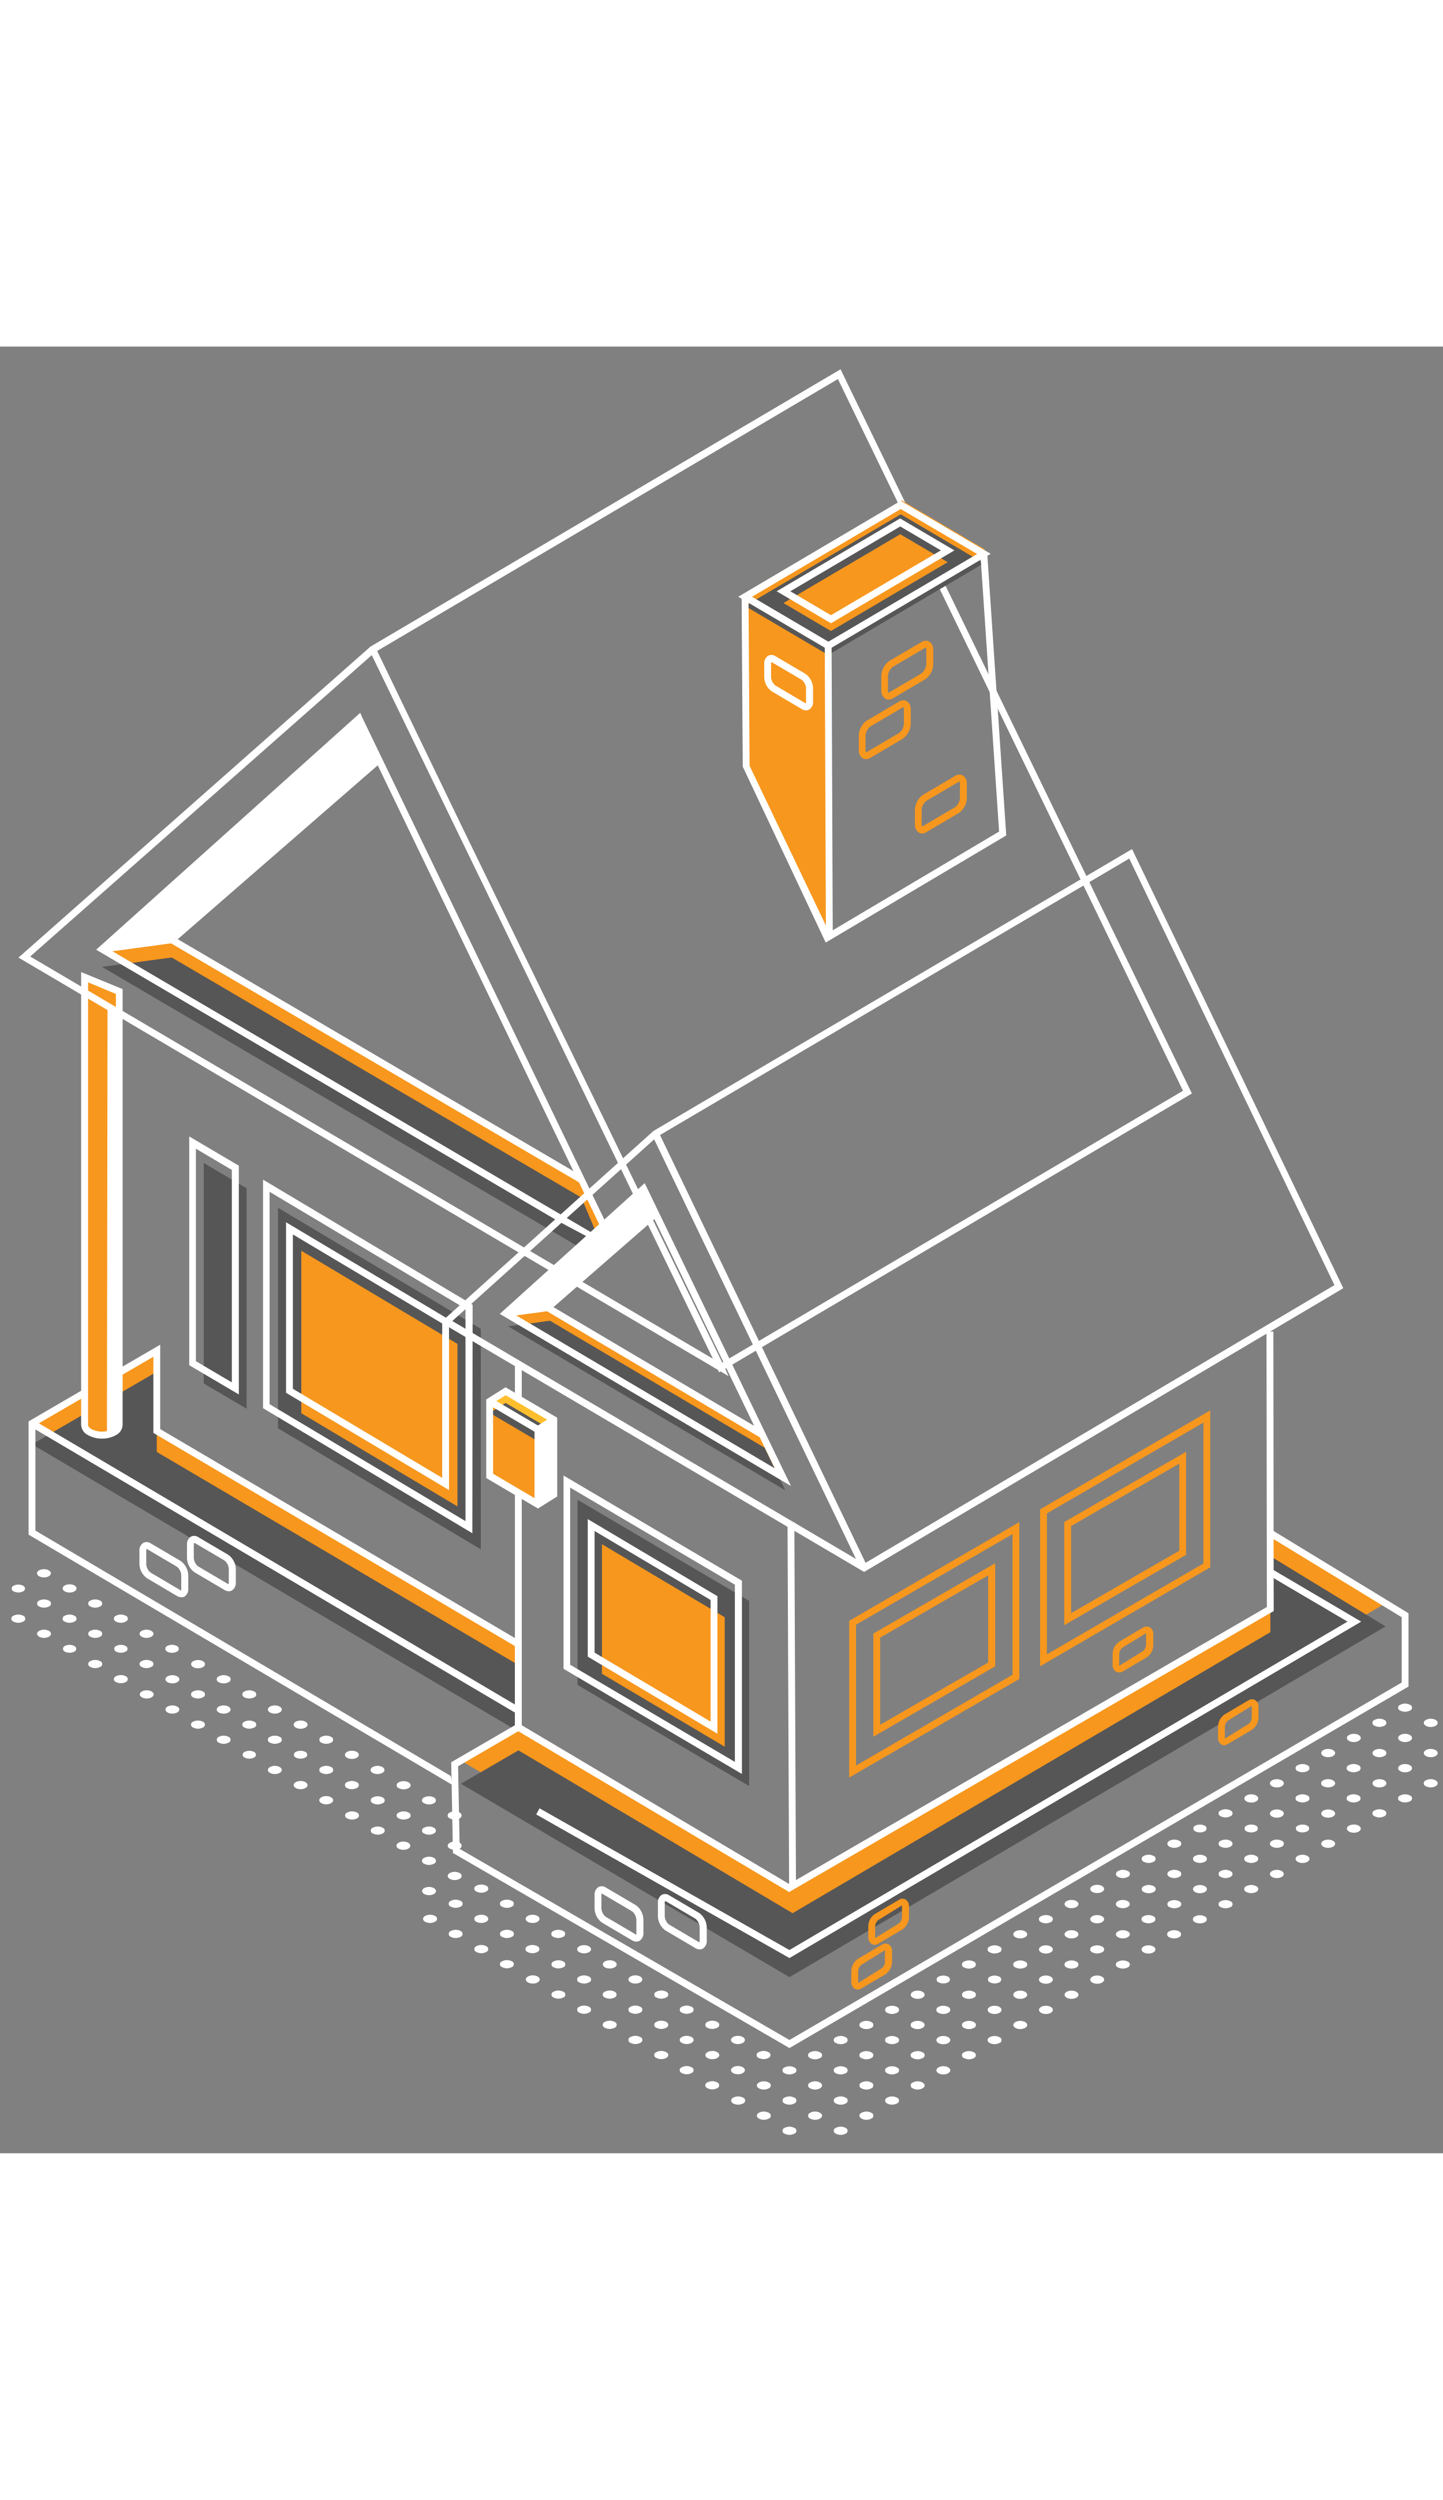 <svg width="127" height="220" viewBox="0 0 127 159" fill="none" xmlns="http://www.w3.org/2000/svg"><rect x="0" y="0" width="127" height="159" fill="#808080" stroke="none"/><g clip-path="url(#clip0)"><path d="M65.933 126.685l-15.102-8.898v-16.299l15.102 8.897v16.3z" fill="#565656"/><path d="M65.296 125.619l-15.698-9.254V99.356l15.698 9.254v17.009zm-15.117-9.611l14.498 8.55v-15.596l-14.498-8.545v15.591z" fill="#fff"/><path d="M63.784 123.222l-10.808-6.423v-11.4l10.808 6.428v11.395z" fill="#F7971D"/><path d="M63.142 122.079l-11.413-6.785V103.19l11.413 6.785v12.104zm-10.813-7.137l10.212 6.072v-10.706l-10.212-6.072v10.706z" fill="#fff"/><path d="M42.314 105.847L24.468 95.199V75.793l17.846 10.648v19.406z" fill="#565656"/><path d="M41.573 104.434L23.15 93.429V73.315l18.446 11.01-.023 20.109zM23.726 93.077l17.242 10.291V84.676l-17.242-10.29v18.691z" fill="#fff"/><path d="M40.26 102.071l-13.742-8.198V79.574l13.741 8.198v14.299z" fill="#F7971D"/><path d="M39.518 100.634l-14.342-8.56V77.067l14.342 8.56v15.007zm-13.742-8.912l13.142 7.841v-13.59l-13.142-7.836v13.585z" fill="#fff"/><path d="M21.704 93.478l-3.77-2.224V71.85l3.77 2.223v19.406z" fill="#565656"/><path d="M21.02 92.219l-4.365-2.57V69.514l4.364 2.575v20.129zm-3.78-2.927l3.165 1.866V72.46l-3.165-1.866v18.697z" fill="#fff"/><path d="M2.819 94.77l10.978-6.385v7.06l31.82 18.745v5.854L2.818 94.77z" fill="#F7971D"/><path d="M2.819 96.607l10.978-6.385v7.056l31.82 18.749v5.855L2.818 96.607z" fill="#565656"/><path d="M45.919 122.248v-8.236l-31.82-18.745V87.84L2.516 94.591v9.968l37.318 22.039-.165-.805-36.553-21.59V95.3l14.417 8.517 27.78 16.396v1.061l.605.974zm-9.84-8.198L3.419 94.76l10.08-5.86v6.704l31.82 18.76v5.145l-9.24-5.459z" fill="#fff"/><path d="M74.738 125.938v-13.793l.151-.087 14.824-8.603v13.802l-.151.087-14.824 8.594zm.6-13.455v12.398l13.775-7.99v-12.38l-13.775 7.972z" fill="#F7971D"/><path d="M76.864 122.34v-9.076l10.723-6.187v9.071l-10.723 6.192zm.6-8.719v7.668l9.509-5.479v-7.667l-9.509 5.478zm14.076 2.522v-13.807l.152-.091 14.823-8.618v13.807l-.151.086-14.823 8.623zm.6-13.455v12.404l13.775-7.996V94.698l-13.774 7.99z" fill="#F7971D"/><path d="M40.562 124.447l5.054-2.941 24.134 14.332 42.051-24.734v-6.684l10.137 6.177-52.462 30.869-28.914-17.019z" fill="#F7971D"/><path d="M40.566 126.482l5.06-2.941 24.129 14.332 42.051-24.734v-6.684l10.137 6.182-52.462 30.864-28.914-17.019z" fill="#565656"/><path d="M10.5 94.9V56.75l-3.052-1.254V94.9c.009.14.055.276.135.392a.76.76 0 00.314.264 2.322 2.322 0 002.159 0 .754.754 0 00.312-.264.776.776 0 00.131-.392z" fill="#F7971D"/><path d="M8.974 96.106a2.425 2.425 0 01-1.228-.309 1.044 1.044 0 01-.424-.363 1.076 1.076 0 01-.181-.534V55.047l3.651 1.5v38.358a1.064 1.064 0 01-.595.897 2.43 2.43 0 01-1.223.304zM7.75 55.949V94.9c0 .12.109.256.298.371a2.067 2.067 0 001.856 0c.19-.115.298-.25.298-.37V56.975L7.75 55.95z" fill="#fff"/><path d="M63.826 89.962L104.9 65.734 74.12 2.294 73.978 2 32.905 26.228l-.298.174-.199.178-30.78 27.194 61.56 36.284.1.212.127-.077.709.42-.298-.651zM33.193 26.787L73.746 2.859l30.37 62.635-40.55 23.92L40.68 42.296l-7.487-15.51zm-.473.367l30.025 61.925L2.658 53.678 32.72 27.154z" fill="#fff"/><path d="M15.115 52.202l36.052 21.127 3.013 6.245L8.974 53.027l6.14-.825z" fill="#F7971D"/><path d="M15.115 53.764l36.052 21.128 1.152 2.734.147 2.503-43.492-25.54 6.14-.825z" fill="#565656"/><path d="M54.18 79.574l.137-.41-20.6-42.717-1.606-3.328-.25-.525-.156-.362L8.464 53.08l40.624 23.866 5.163 2.758-.085-.13h.014zm-3.712-7.007L15.644 52.154l17.6-15.302 17.224 35.715zM48.03 75.61L9.895 53.215l5.158-.695 35.901 21.031 2.537 5.257-5.46-3.198z" fill="#fff"/><path d="M48.205 84.585l18.89 11.174 1.81 3.742L44.52 85.077l3.685-.492z" fill="#F7971D"/><path d="M48.408 85.733l18.89 11.178 1.81 3.742-24.385-14.424 3.685-.496z" fill="#565656"/><path d="M69.613 100.277l-2.286-4.721L56.74 73.623 43.986 85.13l25.627 15.147zm-1.417-1.548l-22.76-13.464 2.707-.367L66.868 95.99l1.328 2.74zM48.71 84.537l8.886-7.745 8.781 18.195-17.667-10.45z" fill="#fff"/><path d="M86.69 17.856l-13.7 8.073-7.317-4.311 13.7-8.073 7.317 4.311z" fill="#F7971D"/><path d="M65.673 21.618v15.35l7.318 14.935V25.929l-7.318-4.311zm27.994 90.908v-9.076l10.723-6.187v9.071l-10.723 6.192zm.6-8.719v7.663l9.523-5.498v-7.667l-9.524 5.502z" fill="#F7971D"/><path d="M118.221 82.863L99.633 44.225 57.51 69.032 38.79 85.877l37.26 21.962 41.929-24.822.241-.154zm-78.415 2.894L57.572 69.77l17.766 36.931-35.532-20.944zm36.373 21.281l-4.865-10.127-13.227-27.522 41.3-24.33 18.059 37.539-41.267 24.44z" fill="#fff"/><path d="M86.586 19.072L72.89 27.143l-7.317-4.31 13.7-8.074 7.312 4.312z" fill="#565656"/><path d="M83.406 18.975l-10.274 6.057-4.18-2.46 10.279-6.056 4.175 2.46z" fill="#F7971D"/><path d="M73.132 24.352l-4.776-2.816 10.865-6.41 4.776 2.812-10.865 6.414zm-3.576-2.816l3.576 2.107 9.675-5.705-3.576-2.107-9.675 5.705zM9.413 95.72l.052-37.717 1.034.492V94.9l-.444.637-.642.183zM70.94 32.015a.725.725 0 01-.359-.101l-2.64-1.558a1.571 1.571 0 01-.497-.563 1.609 1.609 0 01-.183-.734V27.92a.79.79 0 01.335-.704.627.627 0 01.647.029l2.636 1.553a1.601 1.601 0 01.68 1.302v1.138a.78.78 0 01-.335.699.535.535 0 01-.284.077zm-3.018-4.244c-.038 0-.061.053-.061.15v1.138a1.025 1.025 0 00.382.767l2.636 1.557c.02.004.041.004.061 0v-1.282a1.024 1.024 0 00-.377-.772l-2.641-1.553v-.005zM15.95 110.067a.767.767 0 01-.363-.106l-2.636-1.558a1.57 1.57 0 01-.491-.552 1.61 1.61 0 01-.189-.721v-1.138a.77.77 0 01.335-.704.624.624 0 01.648.029l2.635 1.552a1.622 1.622 0 01.681 1.303v1.138a.79.79 0 01-.336.704.589.589 0 01-.283.053zm-3.018-4.249c-.042 0-.061.053-.061.15v1.162a1.017 1.017 0 00.383.767l2.635 1.557c.02.004.042.004.062 0v-1.307a1.026 1.026 0 00-.383-.771l-2.636-1.553v-.005zm7.204 3.723a.711.711 0 01-.364-.106l-2.635-1.553a1.58 1.58 0 01-.497-.566 1.614 1.614 0 01-.184-.736v-1.138a.788.788 0 01.075-.396.76.76 0 01.26-.303.616.616 0 01.648.029l2.636 1.552a1.586 1.586 0 01.68 1.298v1.138a.79.79 0 01-.335.704.535.535 0 01-.284.077zm-3.018-4.244c-.043 0-.062.049-.062.145v1.138a1.032 1.032 0 00.383.772l2.636 1.553a.21.21 0 00.061 0v-1.307a1.008 1.008 0 00-.383-.767l-2.635-1.553v.019zm44.465 35.764a.71.71 0 01-.364-.106l-2.636-1.553a1.572 1.572 0 01-.497-.563 1.607 1.607 0 01-.183-.734v-1.139a.783.783 0 01.33-.704.633.633 0 01.648.029l2.64 1.553c.208.145.379.339.497.566.118.227.181.479.183.736v1.138a.784.784 0 01-.335.7.544.544 0 01-.283.077zm-3.024-4.244c-.037 0-.056.053-.056.149v1.139a1.015 1.015 0 00.378.766l2.64 1.553a.135.135 0 00.057 0v-1.302a1.026 1.026 0 00-.383-.771l-2.636-1.553v.019zm-2.551 3.559a.711.711 0 01-.363-.106l-2.636-1.553a1.573 1.573 0 01-.497-.563 1.609 1.609 0 01-.183-.734v-1.138a.77.77 0 01.335-.704.624.624 0 01.647.029l2.636 1.552c.208.145.38.339.498.566.118.227.18.479.182.736v1.134a.79.79 0 01-.335.704.535.535 0 01-.284.077zm-3.023-4.244c-.038 0-.056.053-.056.15v1.138a1.024 1.024 0 00.382.767l2.636 1.552a.14.14 0 00.061.025v-1.288a1.032 1.032 0 00-.382-.772l-2.636-1.553-.005-.019z" fill="#fff"/><path d="M78.206 31.07a.573.573 0 01-.293-.082.82.82 0 01-.35-.733v-1.22a1.72 1.72 0 01.195-.777c.125-.24.304-.444.523-.598l2.834-1.663a.643.643 0 01.671-.034c.117.08.21.19.272.318a.825.825 0 01.078.415v1.22a1.7 1.7 0 01-.195.778c-.126.24-.307.444-.528.596l-2.833 1.67a.759.759 0 01-.373.11zm3.278-4.577s-.028 0-.076.03l-2.834 1.668a1.085 1.085 0 00-.42.844v1.22a.323.323 0 00.047.202.159.159 0 00.07-.029l2.835-1.668a1.108 1.108 0 00.42-.844v-1.22a.324.324 0 00-.042-.203zm-5.262 9.819a.567.567 0 01-.293-.077.82.82 0 01-.345-.733v-1.22c.001-.272.067-.539.192-.778.125-.24.306-.445.526-.597l2.834-1.668a.652.652 0 01.671-.03.82.82 0 01.35.733v1.22a1.715 1.715 0 01-.205.781c-.13.24-.314.444-.537.594l-2.834 1.669a.75.75 0 01-.36.106zM79.5 31.74a.158.158 0 00-.07.03l-2.835 1.668a1.109 1.109 0 00-.416.844v1.22a.338.338 0 00.043.202.64.64 0 00.075-.029l2.835-1.668a1.07 1.07 0 00.42-.844v-1.22a.323.323 0 00-.052-.203zm-2.522 108.911a.469.469 0 01-.26-.072.678.678 0 01-.298-.618v-.916a1.334 1.334 0 01.576-1.1l2.126-1.253a.558.558 0 01.581-.024.691.691 0 01.298.617v.921a1.366 1.366 0 01-.577 1.095L77.3 140.55a.615.615 0 01-.322.101zm2.404-3.467l-2.088 1.292a.74.74 0 00-.274.569v.916a.282.282 0 000 .106l2.088-1.292a.768.768 0 00.279-.569v-.921a.195.195 0 00-.005-.101zm19.098-20.501a.55.55 0 01-.26-.067.69.69 0 01-.297-.622v-.917c.002-.217.056-.431.157-.623a1.33 1.33 0 01.424-.476l2.125-1.254a.558.558 0 01.577 0 .673.673 0 01.297.617v.916a1.338 1.338 0 01-.576 1.1l-2.126 1.254a.63.63 0 01-.32.072zm2.409-3.467l-2.106 1.292a.767.767 0 00-.28.569v.917a.226.226 0 000 .106l2.089-1.293a.762.762 0 00.274-.569v-.916a.301.301 0 00.023-.106zm-25.404 31.375a.55.55 0 01-.26-.068.674.674 0 01-.231-.267.693.693 0 01-.067-.35v-.921a1.365 1.365 0 01.577-1.095l2.125-1.254a.569.569 0 01.581-.024.691.691 0 01.298.618v.916a1.355 1.355 0 01-.576 1.099l-2.126 1.254a.641.641 0 01-.321.092zm2.404-3.468l-2.083 1.293a.774.774 0 00-.279.569v.921a.194.194 0 000 .101l2.083-1.292a.752.752 0 00.279-.569v-.916a.25.25 0 000-.107zm29.869-18.026a.486.486 0 01-.26-.072.674.674 0 01-.231-.268.701.701 0 01-.067-.35v-.916a1.356 1.356 0 01.558-1.099l2.125-1.254a.559.559 0 01.581-.024.697.697 0 01.298.622v.897a1.36 1.36 0 01-.576 1.099l-2.126 1.249a.645.645 0 01-.302.116zm2.404-3.467l-2.083 1.292a.733.733 0 00-.202.253.766.766 0 00-.077.316v.916a.479.479 0 000 .107l2.088-1.298a.74.74 0 00.279-.564v-.916a.204.204 0 00-.024-.106h.019zM81.168 42.851a.585.585 0 01-.298-.077.83.83 0 01-.345-.733v-1.22c.001-.271.067-.539.192-.778.125-.24.306-.444.526-.596l2.834-1.67a.652.652 0 01.671-.028.815.815 0 01.345.733v1.22c-.005.27-.073.534-.199.77a1.666 1.666 0 01-.524.59l-2.834 1.669a.764.764 0 01-.368.12zm3.273-4.572a.159.159 0 00-.07.03l-2.835 1.668a1.07 1.07 0 00-.42.844v1.206a.324.324 0 00.047.202.32.32 0 00.07-.029l2.835-1.668a1.087 1.087 0 00.416-.844v-1.206c.004-.135-.029-.193-.043-.203z" fill="#F7971D"/><path d="M37.76 136.286c.337 0 .61-.161.61-.361 0-.2-.273-.362-.61-.362-.336 0-.609.162-.609.362 0 .2.273.361.61.361zm2.688-1.948a.273.273 0 010 .511.92.92 0 01-.864 0c-.241-.144-.241-.371 0-.511a.932.932 0 01.864 0zm-2.258-1.331a.273.273 0 010 .511.92.92 0 01-.864 0 .262.262 0 01-.13-.098.275.275 0 010-.314.264.264 0 01.13-.099.932.932 0 01.864 0zm2.258-1.331a.27.27 0 01.18.256.275.275 0 01-.05.157.262.262 0 01-.13.098.92.92 0 01-.864 0c-.241-.139-.241-.366 0-.511a.932.932 0 01.864 0zm-4.945.617c.336 0 .609-.161.609-.361 0-.2-.273-.362-.61-.362-.336 0-.609.162-.609.362 0 .2.273.361.61.361zm2.687-1.943a.273.273 0 010 .506.92.92 0 01-.864 0 .266.266 0 01-.132-.41.264.264 0 01.132-.096.932.932 0 01.864 0zm2.258-1.331a.267.267 0 01.126.099.273.273 0 01-.126.407.92.92 0 01-.864 0 .266.266 0 010-.506.932.932 0 01.864 0zm-6.773 1.331a.264.264 0 01.182.253.266.266 0 01-.182.253.922.922 0 01-.86 0 .266.266 0 01-.132-.41.264.264 0 01.132-.096.935.935 0 01.86 0zm2.281-1.331a.264.264 0 01.182.253.266.266 0 01-.182.253.92.92 0 01-.864 0 .266.266 0 01-.132-.41.264.264 0 01.132-.096.932.932 0 01.864 0zm2.234-1.331a.273.273 0 010 .506.92.92 0 01-.864 0 .266.266 0 01-.132-.41.264.264 0 01.132-.096.932.932 0 01.864 0zm-6.769 1.331a.273.273 0 010 .506.92.92 0 01-.864 0 .266.266 0 01-.132-.41.264.264 0 01.132-.096.932.932 0 01.864 0zm2.254-1.331a.264.264 0 01.182.253.266.266 0 01-.182.253.922.922 0 01-.86 0 .266.266 0 01-.132-.41.264.264 0 01.132-.096.935.935 0 01.86 0zm2.281-1.331c.241.14.241.367 0 .511a.931.931 0 01-.864 0 .262.262 0 01-.13-.098.275.275 0 010-.314.264.264 0 01.13-.099.932.932 0 01.864 0zm-7.246 1.934c.336 0 .61-.162.61-.362 0-.2-.274-.361-.61-.361-.337 0-.61.161-.61.361 0 .2.273.362.61.362zm2.688-1.948a.262.262 0 01.13.098.275.275 0 010 .314.264.264 0 01-.13.099.934.934 0 01-.86 0 .272.272 0 010-.511.922.922 0 01.86 0zm2.258-1.331c.24.144.24.371 0 .511a.934.934 0 01-.86 0c-.241-.14-.241-.367 0-.511a.922.922 0 01.86 0zm-7.2 1.948c.337 0 .61-.162.61-.362 0-.2-.273-.361-.61-.361-.336 0-.609.161-.609.361 0 .2.273.362.61.362zm2.688-1.948a.262.262 0 01.13.098.275.275 0 010 .314.264.264 0 01-.13.099.931.931 0 01-.864 0 .273.273 0 010-.511.92.92 0 01.864 0zm1.824-.714c.336 0 .61-.162.61-.362 0-.2-.274-.362-.61-.362-.337 0-.61.162-.61.362 0 .2.273.362.61.362zm-6.349.714c.24.144.24.371 0 .511a.934.934 0 01-.86 0c-.24-.14-.24-.367 0-.511a.922.922 0 01.86 0zm2.267-1.327a.273.273 0 01.11.098.272.272 0 010 .287.266.266 0 01-.11.098.932.932 0 01-.864 0 .266.266 0 01-.152-.241.28.28 0 01.041-.144.273.273 0 01.11-.098.931.931 0 01.865 0zm2.258-1.331a.273.273 0 010 .507.932.932 0 01-.864 0 .273.273 0 010-.507.931.931 0 01.864 0zm-6.774 1.331a.273.273 0 01.11.098.273.273 0 010 .287.266.266 0 01-.11.098.934.934 0 01-.86 0 .265.265 0 01-.15-.241.27.27 0 01.04-.144.272.272 0 01.11-.098.934.934 0 01.86 0zm2.249-1.331a.264.264 0 01.182.254.264.264 0 01-.182.253.933.933 0 01-.86 0 .265.265 0 01-.182-.253.265.265 0 01.182-.254.934.934 0 01.86 0zm1.837-.713c.337 0 .61-.162.61-.362 0-.2-.273-.362-.61-.362-.336 0-.609.162-.609.362 0 .2.273.362.61.362zm-6.339.713a.272.272 0 010 .507.932.932 0 01-.864 0 .273.273 0 010-.507.931.931 0 01.864 0zm2.253-1.331a.264.264 0 01.183.254.264.264 0 01-.182.253.934.934 0 01-.86 0 .264.264 0 01-.183-.253.264.264 0 01.182-.254.934.934 0 01.86 0zm2.249-1.331c.24.14.24.367 0 .512a.934.934 0 01-.86 0c-.24-.145-.24-.372 0-.512a.934.934 0 01.86 0zm-6.759 1.331a.272.272 0 010 .507.932.932 0 01-.865 0 .264.264 0 01-.183-.253.264.264 0 01.182-.254.93.93 0 01.865 0zm1.823-.713c.336 0 .609-.162.609-.362 0-.2-.273-.362-.61-.362-.336 0-.609.162-.609.362 0 .2.273.362.61.362zm2.687-1.949a.27.27 0 01.18.256.27.27 0 01-.18.256.934.934 0 01-.86 0 .27.27 0 01-.178-.256.275.275 0 01.179-.256.934.934 0 01.86 0zm-6.769 1.331c.241.14.241.367 0 .512a.933.933 0 01-.86 0c-.24-.145-.24-.372 0-.512a.934.934 0 01.86 0zm2.259-1.331a.27.27 0 01.178.256.275.275 0 01-.179.256.931.931 0 01-.864 0 .27.27 0 01-.18-.256.27.27 0 01.18-.256.93.93 0 01.864 0zm2.257-1.331a.27.27 0 01.18.256.275.275 0 01-.18.256.931.931 0 01-.864 0 .27.27 0 01-.18-.256.275.275 0 01.18-.256.931.931 0 01.864 0zm-7.204 1.949c.337 0 .61-.162.61-.362 0-.2-.273-.362-.61-.362-.336 0-.609.162-.609.362 0 .2.273.362.61.362zm2.688-1.949c.241.145.241.372 0 .512a.933.933 0 01-.86 0c-.24-.14-.24-.367 0-.512a.934.934 0 01.86 0zm1.829-.713c.336 0 .609-.162.609-.362 0-.2-.273-.362-.61-.362-.336 0-.609.162-.609.362 0 .2.273.362.61.362zm-6.359.704a.273.273 0 010 .506.932.932 0 01-.864 0 .258.258 0 01-.132-.096.269.269 0 01.132-.41.932.932 0 01.864 0zm2.253-1.331a.266.266 0 01.132.41.258.258 0 01-.132.096.922.922 0 01-.86 0 .258.258 0 01-.131-.096.269.269 0 01.132-.41.922.922 0 01.86 0zm2.258-1.326a.264.264 0 01.152.241c0 .05-.014.1-.041.143a.26.26 0 01-.11.098.935.935 0 01-.884 0 .268.268 0 01-.145-.241.265.265 0 01.145-.241.923.923 0 01.883 0zm-6.769 1.326a.266.266 0 01.132.41.258.258 0 01-.132.096.932.932 0 01-.864 0 .258.258 0 01-.132-.096.269.269 0 01.132-.41.932.932 0 01.864 0zm2.258-1.326a.263.263 0 01.152.241c0 .05-.015.1-.042.143a.259.259 0 01-.11.098.932.932 0 01-.864 0 .259.259 0 01-.11-.098.272.272 0 010-.287.263.263 0 01.11-.097.92.92 0 01.864 0zm2.253-1.336c.241.14.241.366 0 .511a.935.935 0 01-.86 0c-.24-.145-.24-.371 0-.511a.923.923 0 01.86 0zm-6.769 1.336a.263.263 0 01.152.241c0 .05-.015.1-.041.143a.26.26 0 01-.11.098.932.932 0 01-.865 0 .268.268 0 01-.146-.241c0-.05.014-.099.04-.142a.266.266 0 01.106-.099.92.92 0 01.864 0zm2.258-1.336a.262.262 0 01.13.098.275.275 0 010 .314.264.264 0 01-.13.099.932.932 0 01-.864 0 .27.27 0 01-.18-.256c0-.056.018-.111.05-.157a.262.262 0 01.13-.098.932.932 0 01.864 0zm2.258-1.331a.262.262 0 01.13.098.274.274 0 01-.13.413.932.932 0 01-.864 0 .27.27 0 01-.18-.256c0-.056.018-.111.05-.157a.262.262 0 01.13-.098.92.92 0 01.864 0zm-6.764 1.331c.24.14.24.366 0 .511a.935.935 0 01-.86 0c-.241-.145-.241-.371 0-.511a.922.922 0 01.86 0zm2.248-1.331a.262.262 0 01.13.098.275.275 0 010 .314.264.264 0 01-.13.099.932.932 0 01-.864 0 .27.27 0 01-.18-.256c0-.056.018-.111.05-.157a.262.262 0 01.13-.098.92.92 0 01.864 0zm2.258-1.331a.262.262 0 01.13.098.275.275 0 010 .314.264.264 0 01-.13.099.932.932 0 01-.864 0 .27.27 0 01-.18-.256c0-.056.018-.111.05-.157a.262.262 0 01.13-.098.932.932 0 01.864 0zm65.614 46.402a.273.273 0 010 .506.932.932 0 01-.865 0 .264.264 0 01-.182-.253.266.266 0 01.182-.253.92.92 0 01.865 0zm2.258-1.331a.262.262 0 01.13.098.275.275 0 010 .314.27.27 0 01-.13.099.932.932 0 01-.865 0c-.24-.145-.24-.372 0-.511a.92.92 0 01.865 0zm2.257-1.331a.262.262 0 01.13.098.275.275 0 010 .314.264.264 0 01-.13.099.934.934 0 01-.86 0 .273.273 0 010-.511.922.922 0 01.86 0zm2.254-1.331c.24.144.24.371 0 .511a.932.932 0 01-.865 0 .275.275 0 01-.13-.413.262.262 0 01.13-.098.92.92 0 01.865 0zm1.828-.714c.336 0 .61-.162.61-.362 0-.2-.274-.362-.61-.362-.337 0-.61.162-.61.362 0 .2.273.362.61.362zm2.688-1.944a.272.272 0 010 .507.932.932 0 01-.865 0 .264.264 0 01-.182-.253.264.264 0 01.182-.254.932.932 0 01.865 0zm2.253-1.331a.264.264 0 01.182.254.264.264 0 01-.182.253.934.934 0 01-.86 0 .264.264 0 01-.182-.253.264.264 0 01.182-.254.934.934 0 01.86 0zm2.258-1.331c.24.14.24.367 0 .512a.934.934 0 01-.86 0c-.24-.145-.24-.372 0-.512a.934.934 0 01.86 0zm1.828-.713c.337 0 .61-.162.61-.362 0-.2-.273-.362-.61-.362-.337 0-.61.162-.61.362 0 .2.273.362.61.362zm2.253-1.331c.337 0 .61-.162.61-.362 0-.2-.273-.362-.61-.362-.336 0-.61.162-.61.362 0 .2.274.362.61.362zm2.258-1.331c.337 0 .61-.162.61-.362 0-.2-.273-.362-.61-.362-.336 0-.61.162-.61.362 0 .2.274.362.61.362zm2.693-1.944a.264.264 0 01.182.253.266.266 0 01-.182.254.933.933 0 01-.86 0 .266.266 0 010-.507.934.934 0 01.86 0zm1.823-.714c.337 0 .61-.161.61-.361 0-.2-.273-.362-.61-.362-.336 0-.609.162-.609.362 0 .2.273.361.609.361zm2.688-1.948a.27.27 0 01.179.256.275.275 0 01-.049.157.263.263 0 01-.13.098.921.921 0 01-.864 0 .259.259 0 01-.13-.098.275.275 0 010-.314.26.26 0 01.13-.099.927.927 0 01.864 0zM69.91 156.768a.266.266 0 01.132.41.264.264 0 01-.131.096.935.935 0 01-.86 0 .264.264 0 01-.182-.253.266.266 0 01.182-.253.922.922 0 01.86 0zm2.259-1.331c.24.139.24.366 0 .511a.932.932 0 01-.865 0 .27.27 0 01-.179-.256c0-.056.017-.111.05-.157a.262.262 0 01.13-.098.92.92 0 01.864 0zm2.258-1.331a.262.262 0 01.13.098.275.275 0 010 .314.27.27 0 01-.13.099.932.932 0 01-.865 0 .27.27 0 01-.179-.256c0-.056.017-.111.05-.157a.262.262 0 01.13-.098.92.92 0 01.864 0zm2.258-1.331a.262.262 0 01.13.098.275.275 0 010 .314.264.264 0 01-.13.099.932.932 0 01-.865 0 .275.275 0 01-.13-.413.262.262 0 01.13-.098.92.92 0 01.865 0zm2.257-1.327a.264.264 0 01.183.254.264.264 0 01-.182.253.934.934 0 01-.86 0 .264.264 0 01-.183-.253.264.264 0 01.182-.254.934.934 0 01.86 0zm2.254-1.331a.264.264 0 01.182.254.264.264 0 01-.182.253.932.932 0 01-.865 0 .264.264 0 01-.182-.253.264.264 0 01.182-.254.932.932 0 01.865 0zm1.828-.713c.336 0 .61-.162.61-.362 0-.2-.274-.362-.61-.362-.337 0-.61.162-.61.362 0 .2.273.362.61.362zm2.688-1.949a.27.27 0 01.179.256.274.274 0 01-.18.256.93.93 0 01-.864 0 .27.27 0 01-.179-.256.274.274 0 01.18-.256.93.93 0 01.864 0zm1.823-.713c.337 0 .61-.162.61-.362 0-.2-.273-.362-.61-.362-.336 0-.61.162-.61.362 0 .2.274.362.61.362zm2.258-1.331c.337 0 .61-.162.61-.362 0-.2-.273-.362-.61-.362-.336 0-.61.162-.61.362 0 .2.274.362.61.362zm2.258-1.331c.337 0 .61-.162.61-.362 0-.2-.273-.362-.61-.362-.337 0-.61.162-.61.362 0 .2.273.362.61.362zm2.688-1.944a.273.273 0 010 .507.931.931 0 01-.865 0 .266.266 0 01-.132-.411.264.264 0 01.133-.096.931.931 0 01.864 0zm2.253-1.331a.264.264 0 01.182.253.264.264 0 01-.182.254.934.934 0 01-.86 0 .264.264 0 01-.182-.254.264.264 0 01.182-.253.934.934 0 01.86 0zm2.263-1.331c.24.14.24.367 0 .511a.922.922 0 01-.86 0c-.24-.144-.24-.371 0-.511a.934.934 0 01.86 0zm2.253-1.331a.27.27 0 01.179.256.275.275 0 01-.049.157.263.263 0 01-.13.098.921.921 0 01-.864 0 .259.259 0 01-.13-.098.275.275 0 010-.314.26.26 0 01.13-.099.93.93 0 01.864 0zm-33.851 17.294a.262.262 0 01.13.098.275.275 0 010 .314.27.27 0 01-.13.099.932.932 0 01-.864 0c-.241-.145-.241-.372 0-.511a.92.92 0 01.864 0zm2.253-1.331a.262.262 0 01.13.098.275.275 0 010 .314.264.264 0 01-.13.099.934.934 0 01-.86 0 .273.273 0 010-.511.922.922 0 01.86 0zm2.259-1.331c.24.144.24.371 0 .511a.932.932 0 01-.865 0 .274.274 0 01-.13-.413.262.262 0 01.13-.098.92.92 0 01.865 0zm2.258-1.327a.272.272 0 010 .507.932.932 0 01-.865 0 .264.264 0 01-.182-.253.264.264 0 01.182-.254.931.931 0 01.865 0zm2.258-1.331a.272.272 0 010 .507.932.932 0 01-.865 0 .264.264 0 01-.182-.253.264.264 0 01.182-.254.932.932 0 01.865 0zm2.257-1.331a.264.264 0 01.183.254.264.264 0 01-.182.253.934.934 0 01-.86 0 .264.264 0 01-.183-.253.264.264 0 01.182-.254.934.934 0 01.86 0zm2.254-1.331c.24.14.24.367 0 .512a.931.931 0 01-.865 0 .27.27 0 01-.179-.256.275.275 0 01.18-.256.931.931 0 01.864 0zm2.258-1.331a.27.27 0 01.179.256.275.275 0 01-.18.256.931.931 0 01-.864 0 .27.27 0 01-.179-.256.275.275 0 01.18-.256.931.931 0 01.864 0zm2.258-1.331a.27.27 0 01.179.256.274.274 0 01-.18.256.93.93 0 01-.864 0 .27.27 0 01-.179-.256.274.274 0 01.18-.256.932.932 0 01.864 0zm2.253-1.326a.26.26 0 01.11.098.27.27 0 010 .287.264.264 0 01-.11.097.922.922 0 01-.86 0 .263.263 0 01-.151-.241.259.259 0 01.152-.241.934.934 0 01.859 0zm2.258-1.331a.264.264 0 01.182.253.266.266 0 01-.182.254.934.934 0 01-.86 0 .266.266 0 010-.507.934.934 0 01.86 0zm1.828-.714c.337 0 .61-.161.61-.361 0-.2-.273-.362-.61-.362-.337 0-.61.162-.61.362 0 .2.273.361.61.361zm2.253-1.331c.337 0 .61-.161.61-.361 0-.2-.273-.362-.61-.362-.336 0-.61.162-.61.362 0 .2.274.361.61.361zm2.258-1.331c.337 0 .61-.161.61-.361 0-.2-.273-.362-.61-.362-.336 0-.61.162-.61.362 0 .2.274.361.61.361zm2.258-1.331c.337 0 .61-.162.61-.361 0-.2-.273-.362-.61-.362-.336 0-.61.162-.61.362 0 .199.274.361.61.361zM65.4 154.106a.262.262 0 01.13.098.275.275 0 010 .314.27.27 0 01-.13.099.932.932 0 01-.865 0 .27.27 0 01-.18-.256c0-.056.018-.111.05-.157a.262.262 0 01.13-.098.92.92 0 01.864 0zm2.257-1.331a.262.262 0 01.13.098.275.275 0 010 .314.264.264 0 01-.13.099.932.932 0 01-.864 0c-.241-.14-.241-.367 0-.511a.92.92 0 01.864 0zm2.253-1.327a.264.264 0 01.183.254.264.264 0 01-.182.253.934.934 0 01-.86 0 .264.264 0 01-.182-.253.264.264 0 01.182-.254.934.934 0 01.86 0zm2.259-1.331a.264.264 0 01.182.254.264.264 0 01-.182.253.932.932 0 01-.865 0 .264.264 0 01-.182-.253.264.264 0 01.182-.254.932.932 0 01.865 0zm2.258-1.331a.272.272 0 010 .507.932.932 0 01-.865 0 .264.264 0 01-.182-.253.264.264 0 01.182-.254.93.93 0 01.865 0zm2.258-1.331a.27.27 0 01.179.256.275.275 0 01-.18.256.931.931 0 01-.864 0 .27.27 0 01-.179-.256.275.275 0 01.18-.256.931.931 0 01.864 0zm2.257-1.331a.27.27 0 01.18.256.27.27 0 01-.18.256.934.934 0 01-.86 0 .27.27 0 01-.178-.256.275.275 0 01.179-.256.934.934 0 01.86 0zm1.824-.713c.337 0 .61-.162.61-.362 0-.2-.273-.362-.61-.362-.337 0-.61.162-.61.362 0 .2.273.362.61.362zm2.688-1.944a.268.268 0 01.145.241c0 .05-.013.099-.04.142a.266.266 0 01-.105.099.92.92 0 01-.865 0 .264.264 0 01-.151-.241.26.26 0 01.152-.241.932.932 0 01.864 0zm2.258-1.331a.266.266 0 01.172.253.272.272 0 01-.173.254.93.93 0 01-.864 0 .266.266 0 01-.132-.411.264.264 0 01.132-.096.932.932 0 01.865 0zm2.253-1.331a.264.264 0 01.182.253.264.264 0 01-.182.254.934.934 0 01-.86 0 .264.264 0 01-.182-.254.264.264 0 01.182-.253.934.934 0 01.86 0zm2.258-1.331c.24.14.24.367 0 .511a.923.923 0 01-.86 0c-.24-.144-.24-.371 0-.511a.934.934 0 01.86 0zm2.257-1.331a.27.27 0 01.18.256.275.275 0 01-.05.157.262.262 0 01-.13.098.92.92 0 01-.864 0 .262.262 0 01-.13-.098.275.275 0 010-.314.264.264 0 01.13-.099.932.932 0 01.865 0zm1.824-.714c.337 0 .61-.162.61-.361 0-.2-.273-.362-.61-.362-.336 0-.61.162-.61.362 0 .199.274.361.61.361zm2.258-1.331c.337 0 .61-.161.61-.361 0-.2-.273-.362-.61-.362-.336 0-.61.162-.61.362 0 .2.274.361.61.361zm-33.439 16.667a.273.273 0 010 .506.932.932 0 01-.865 0 .266.266 0 01-.132-.41.259.259 0 01.132-.096.932.932 0 01.865 0zm1.823-.719c.337 0 .61-.162.61-.361 0-.2-.273-.362-.61-.362-.337 0-.61.162-.61.362 0 .199.273.361.61.361zm2.692-1.943a.273.273 0 010 .506.932.932 0 01-.864 0 .266.266 0 01-.132-.41.258.258 0 01.132-.096.932.932 0 01.864 0zm-6.773 1.331a.269.269 0 010 .506.922.922 0 01-.86 0 .266.266 0 01-.132-.41.258.258 0 01.132-.096.922.922 0 01.86 0zm1.828-.714c.336 0 .61-.162.61-.361 0-.2-.274-.362-.61-.362-.337 0-.61.162-.61.362 0 .199.273.361.61.361zm2.253-1.331c.337 0 .61-.162.61-.362 0-.199-.273-.361-.61-.361-.337 0-.61.162-.61.361 0 .2.273.362.61.362zm-6.316.714c.053.017.1.05.132.096a.269.269 0 01-.132.41.932.932 0 01-.864 0 .266.266 0 01-.132-.41.258.258 0 01.132-.096.932.932 0 01.864 0zm2.235-1.331c.24.14.24.366 0 .511a.935.935 0 01-.86 0c-.241-.145-.241-.371 0-.511a.922.922 0 01.86 0zm2.258-1.331a.268.268 0 01.179.255.268.268 0 01-.18.256.932.932 0 01-.864 0 .268.268 0 01-.179-.256.268.268 0 01.18-.255.932.932 0 01.864 0zm-6.77 1.331a.268.268 0 01.18.255.268.268 0 01-.18.256.932.932 0 01-.864 0 .268.268 0 01-.18-.256.268.268 0 01.18-.255.932.932 0 01.864 0zm2.277-1.331a.268.268 0 01.18.255.268.268 0 01-.18.256.932.932 0 01-.864 0 .268.268 0 01-.18-.256.268.268 0 01.18-.255.932.932 0 01.864 0zm2.235-1.331a.268.268 0 01.179.255.268.268 0 01-.18.256.935.935 0 01-.86 0 .268.268 0 01-.178-.256.268.268 0 01.18-.255.922.922 0 01.859 0zm-6.77 1.331a.268.268 0 01.18.255.268.268 0 01-.18.256.932.932 0 01-.864 0 .268.268 0 01-.18-.256.268.268 0 01.18-.255.931.931 0 01.864 0zm2.258-1.331a.268.268 0 01.18.255.268.268 0 01-.18.256.932.932 0 01-.864 0 .268.268 0 01-.18-.256.268.268 0 01.18-.255.932.932 0 01.864 0zm2.277-1.326a.266.266 0 01.132.41.258.258 0 01-.132.096.932.932 0 01-.864 0 .258.258 0 01-.132-.096.27.27 0 010-.314.258.258 0 01.132-.096.932.932 0 01.864 0zm-6.793 1.326a.268.268 0 01.18.255.268.268 0 01-.18.256.935.935 0 01-.86 0 .268.268 0 01-.178-.256.268.268 0 01.18-.255.922.922 0 01.858 0zm2.258-1.326a.273.273 0 010 .506.932.932 0 01-.864 0 .258.258 0 01-.132-.096.27.27 0 010-.314.258.258 0 01.132-.096.931.931 0 01.864 0zm1.824-.719c.336 0 .61-.162.61-.362 0-.199-.274-.361-.61-.361-.337 0-.61.162-.61.361 0 .2.273.362.61.362zm-6.335.719a.273.273 0 010 .506.932.932 0 01-.864 0 .258.258 0 01-.132-.096.27.27 0 010-.314.258.258 0 01.132-.096.932.932 0 01.864 0zm2.253-1.331a.266.266 0 01.132.41.258.258 0 01-.132.096.922.922 0 01-.86 0 .258.258 0 01-.131-.096.27.27 0 010-.314.258.258 0 01.132-.096.922.922 0 01.86 0zm1.829-.714c.336 0 .609-.162.609-.362 0-.199-.273-.361-.61-.361-.336 0-.609.162-.609.361 0 .2.273.362.61.362zm-6.774 1.326c.336 0 .609-.162.609-.362 0-.199-.273-.361-.61-.361-.336 0-.609.162-.609.361 0 .2.273.362.61.362zm2.692-1.943a.273.273 0 010 .506.932.932 0 01-.864 0 .258.258 0 01-.132-.096.269.269 0 01.132-.41.932.932 0 01.864 0zm2.253-1.331c.241.14.241.366 0 .511a.933.933 0 01-.86 0c-.24-.145-.24-.371 0-.511a.922.922 0 01.86 0zm-6.787 1.316a.266.266 0 01.172.253.272.272 0 01-.172.254.93.93 0 01-.865 0 .264.264 0 01-.183-.254.264.264 0 01.182-.253.932.932 0 01.865 0zm2.243-1.331a.273.273 0 010 .511.92.92 0 01-.864 0 .262.262 0 01-.13-.098.275.275 0 010-.314.264.264 0 01.13-.099.932.932 0 01.864 0zm2.267-1.336a.27.27 0 01.18.256.275.275 0 01-.18.256.934.934 0 01-.86 0 .27.27 0 01-.178-.256.275.275 0 01.179-.256.934.934 0 01.86 0zm-6.769 1.336a.273.273 0 010 .511.92.92 0 01-.864 0 .262.262 0 01-.13-.098.275.275 0 010-.314.264.264 0 01.13-.099.932.932 0 01.864 0zm2.259-1.336a.27.27 0 01.178.256.27.27 0 01-.18.256.93.93 0 01-.863 0 .27.27 0 01-.18-.256.274.274 0 01.18-.256.931.931 0 01.864 0zm1.823-.708c.336 0 .61-.162.61-.362 0-.2-.274-.362-.61-.362-.337 0-.61.162-.61.362 0 .2.273.362.61.362zm-6.34.708a.27.27 0 01.18.256.274.274 0 01-.18.256.934.934 0 01-.86 0 .27.27 0 01-.178-.256.274.274 0 01.179-.256.934.934 0 01.86 0zm2.258-1.326c.241.145.241.372 0 .511a.92.92 0 01-.864 0 .262.262 0 01-.13-.098.275.275 0 010-.314.264.264 0 01.13-.099.932.932 0 01.864 0zm2.259-1.326a.266.266 0 01.172.253.273.273 0 01-.173.253.92.92 0 01-.864 0 .266.266 0 01-.132-.41.264.264 0 01.132-.096.932.932 0 01.864 0zm-6.77 1.326a.27.27 0 01.18.256.275.275 0 01-.05.157.262.262 0 01-.13.098.92.92 0 01-.864 0c-.241-.139-.241-.366 0-.511a.932.932 0 01.864 0zm2.253-1.326a.264.264 0 01.183.253.266.266 0 01-.183.253.922.922 0 01-.86 0 .266.266 0 01-.132-.41.264.264 0 01.133-.096.935.935 0 01.86 0zm2.258-1.331a.264.264 0 01.183.253.266.266 0 01-.183.253.92.92 0 01-.864 0 .266.266 0 01-.182-.253.264.264 0 01.182-.253.932.932 0 01.864 0zm62.383 2.701a.918.918 0 01.864 0 .272.272 0 010 .506.93.93 0 01-.864 0 .259.259 0 01-.132-.096.27.27 0 010-.314.253.253 0 01.132-.096zm3.122-1.331a.265.265 0 01.132.41.259.259 0 01-.132.096.933.933 0 01-.864 0 .259.259 0 01-.132-.096.27.27 0 010-.314.253.253 0 01.132-.096.918.918 0 01.864 0zm2.258-1.331a.265.265 0 01.132.41.259.259 0 01-.132.096.933.933 0 01-.864 0 .259.259 0 01-.132-.096.27.27 0 010-.314.259.259 0 01.132-.096.918.918 0 01.864 0zm1.824-.714c.336 0 .609-.162.609-.362 0-.2-.273-.361-.609-.361-.337 0-.61.161-.61.361 0 .2.273.362.61.362zm2.257-1.331c.337 0 .61-.162.61-.362 0-.2-.273-.361-.61-.361-.336 0-.609.161-.609.361 0 .2.273.362.609.362zm2.258-1.331c.337 0 .61-.162.61-.362 0-.2-.273-.362-.61-.362-.336 0-.609.162-.609.362 0 .2.273.362.609.362zm2.258-1.331c.337 0 .61-.162.61-.362 0-.2-.273-.361-.61-.361-.336 0-.609.161-.609.361 0 .2.273.362.609.362zm2.688-1.958a.272.272 0 010 .506.918.918 0 01-.864 0 .265.265 0 01-.132-.41.259.259 0 01.132-.096.933.933 0 01.864 0zm2.254-1.317a.262.262 0 01.131.096.27.27 0 010 .315.262.262 0 01-.131.096.938.938 0 01-.86 0 .265.265 0 01-.183-.253.265.265 0 01.183-.254.932.932 0 01.86 0zm2.257-1.331c.241.14.241.367 0 .512a.926.926 0 01-.864 0 .271.271 0 01-.13-.413.271.271 0 01.13-.099.932.932 0 01.864 0zm-23.434 10.644a.918.918 0 01.864 0 .265.265 0 01.132.41.259.259 0 01-.132.096.933.933 0 01-.859 0 .27.27 0 01-.175-.251.264.264 0 01.046-.155.254.254 0 01.124-.1zm2.692-.714c.337 0 .61-.162.61-.362 0-.2-.273-.361-.61-.361-.336 0-.609.161-.609.361 0 .2.273.362.609.362zm2.688-1.948c.241.14.241.366 0 .511a.933.933 0 01-.864 0 .27.27 0 01-.179-.256c0-.056.017-.111.049-.157a.259.259 0 01.13-.098.918.918 0 01.864 0zm2.258-1.331a.263.263 0 01.13.098.275.275 0 010 .314.265.265 0 01-.13.099.933.933 0 01-.864 0 .27.27 0 01-.179-.256c0-.056.017-.111.049-.157a.259.259 0 01.13-.098.918.918 0 01.864 0zm2.258-1.331a.263.263 0 01.13.098.275.275 0 010 .314.265.265 0 01-.13.099.933.933 0 01-.864 0c-.241-.14-.241-.367 0-.511a.918.918 0 01.864 0zm2.253-1.327a.27.27 0 01.111.098.27.27 0 01-.111.385.931.931 0 01-.859 0 .257.257 0 01-.111-.098.27.27 0 01.111-.385.932.932 0 01.859 0zm1.828-.713c.337 0 .61-.162.61-.362 0-.2-.273-.362-.61-.362-.336 0-.609.162-.609.362 0 .2.273.362.609.362zm2.674-1.949a.27.27 0 01.125.408.265.265 0 01-.125.099.933.933 0 01-.864 0 .265.265 0 01-.183-.253.265.265 0 01.183-.254.93.93 0 01.864 0zm1.838-.713c.336 0 .609-.162.609-.362 0-.2-.273-.362-.609-.362-.337 0-.61.162-.61.362 0 .2.273.362.61.362zm2.258-1.331c.336 0 .609-.162.609-.362 0-.2-.273-.362-.609-.362-.337 0-.61.162-.61.362 0 .2.273.362.61.362zm2.258-1.331c.336 0 .609-.162.609-.362 0-.2-.273-.362-.609-.362-.337 0-.61.162-.61.362 0 .2.273.362.61.362zm-25.249 11.357a.921.921 0 01.86 0 .269.269 0 01.129.412.263.263 0 01-.129.099.933.933 0 01-.865 0 .27.27 0 01-.126-.414.262.262 0 01.131-.097zm3.113-1.331a.263.263 0 01.13.098.275.275 0 010 .314.265.265 0 01-.13.099.933.933 0 01-.865 0c-.24-.145-.24-.371 0-.511a.922.922 0 01.865 0zm2.253-1.331a.263.263 0 01.13.098.275.275 0 010 .314.265.265 0 01-.13.099.932.932 0 01-.86 0 .272.272 0 010-.511.927.927 0 01.86 0zm2.258-1.331c.241.144.241.371 0 .511a.933.933 0 01-.864 0 .27.27 0 01-.179-.256c0-.056.017-.111.049-.157a.259.259 0 01.13-.098.918.918 0 01.864 0zm2.258-1.327a.274.274 0 01.106.383.262.262 0 01-.106.1.933.933 0 01-.864 0 .257.257 0 01-.111-.098.27.27 0 01.111-.385.93.93 0 01.864 0zm1.824-.713c.336 0 .609-.162.609-.362 0-.2-.273-.362-.609-.362-.337 0-.61.162-.61.362 0 .2.273.362.61.362zm2.687-1.949a.265.265 0 01.183.254.265.265 0 01-.183.253.931.931 0 01-.859 0 .265.265 0 01-.183-.253.265.265 0 01.183-.254.932.932 0 01.859 0zm2.258-1.331c.241.14.241.367 0 .512a.93.93 0 01-.864 0 .271.271 0 01-.13-.413.271.271 0 01.13-.099.932.932 0 01.864 0zm2.244-1.331a.271.271 0 01.13.413.271.271 0 01-.13.099.932.932 0 01-.864 0 .267.267 0 01-.179-.256.267.267 0 01.179-.256.93.93 0 01.864 0zm2.272-1.326a.273.273 0 010 .511.918.918 0 01-.864 0c-.241-.139-.241-.366 0-.511a.933.933 0 01.864 0zm1.824-.718c.336 0 .609-.162.609-.362 0-.2-.273-.362-.609-.362-.337 0-.61.162-.61.362 0 .2.273.362.61.362zm2.258-1.326c.336 0 .609-.162.609-.362 0-.2-.273-.362-.609-.362-.337 0-.61.162-.61.362 0 .2.273.362.61.362zm-27.516 12.683a.922.922 0 01.86 0 .262.262 0 01.129.098.275.275 0 010 .314.264.264 0 01-.13.099.932.932 0 01-.864 0 .269.269 0 01-.177-.257.272.272 0 01.182-.254zm3.122-1.331a.263.263 0 01.13.098.275.275 0 010 .314.265.265 0 01-.13.099.933.933 0 01-.864 0 .272.272 0 010-.511.915.915 0 01.864 0zm2.258-1.331a.263.263 0 01.13.098.275.275 0 010 .314.265.265 0 01-.13.099.933.933 0 01-.865 0c-.24-.14-.24-.367 0-.511a.922.922 0 01.865 0zm2.253-1.327a.277.277 0 01.111.098.27.27 0 01-.111.385.932.932 0 01-.86 0 .27.27 0 010-.483.938.938 0 01.86 0zm2.258-1.345c.053.017.099.05.132.096a.27.27 0 010 .314.259.259 0 01-.132.096.921.921 0 01-.864 0 .265.265 0 01-.132-.41.259.259 0 01.132-.096.93.93 0 01.864 0zm1.828-.699c.337 0 .61-.162.61-.362 0-.2-.273-.362-.61-.362-.336 0-.609.162-.609.362 0 .2.273.362.609.362zm2.254-1.331c.336 0 .609-.162.609-.362 0-.2-.273-.362-.609-.362-.337 0-.61.162-.61.362 0 .2.273.362.61.362zm2.687-1.949a.267.267 0 01.179.256.267.267 0 01-.179.256.931.931 0 01-.859 0 .267.267 0 01-.179-.256.267.267 0 01.179-.256.932.932 0 01.859 0zm1.828-.713c.337 0 .61-.162.61-.362 0-.2-.273-.362-.61-.362-.336 0-.609.162-.609.362 0 .2.273.362.609.362zm2.258-1.331c.337 0 .61-.162.61-.362 0-.2-.273-.362-.61-.362-.336 0-.609.162-.609.362 0 .2.273.362.609.362zm2.688-1.944a.272.272 0 010 .507.93.93 0 01-.864 0 .265.265 0 01-.183-.254.265.265 0 01.183-.253.933.933 0 01.864 0zm2.254-1.331a.27.27 0 01.131.411.262.262 0 01-.131.096.938.938 0 01-.86 0 .265.265 0 01-.183-.254.265.265 0 01.183-.253.932.932 0 01.86 0zM2.044 111.697a.262.262 0 01.13.098.275.275 0 010 .314.264.264 0 01-.13.099.932.932 0 01-.864 0 .27.27 0 01-.18-.256c0-.056.018-.111.05-.157a.262.262 0 01.13-.098.92.92 0 01.864 0zm2.263-1.331a.262.262 0 01.13.098.275.275 0 010 .314.264.264 0 01-.13.099.935.935 0 01-.86 0 .27.27 0 01-.18-.256c0-.056.018-.111.05-.157a.262.262 0 01.13-.098.922.922 0 01.86 0zm1.818-.714c.337 0 .61-.162.61-.362 0-.199-.273-.361-.61-.361-.336 0-.609.162-.609.361 0 .2.273.362.61.362zm-4.081-.593a.266.266 0 01.11.384.26.26 0 01-.11.098.932.932 0 01-.864 0 .269.269 0 010-.482.932.932 0 01.864 0zm1.823-.738c.337 0 .61-.162.61-.362 0-.199-.273-.361-.61-.361-.336 0-.609.162-.609.361 0 .2.273.362.61.362zm65.586 27.691l-.142-32.552.6-.005.141 31.505 41.447-24.035-.033-24.238h.605l.028 24.595-.151.087-42.495 24.643zm-23.534-46.6h-.6v32.094h.6V89.412z" fill="#fff"/><path d="M47.34 101.888l-4.242-2.503v-6.563l4.242 2.498v6.568z" fill="#F7971D"/><path d="M43.098 92.822l1.399-.878 4.246 2.503-1.403.873-4.242-2.498z" fill="#FFBE2E"/><path d="M43.098 93.84l1.399-.874 4.246 2.503-1.403.873-4.242-2.503z" fill="#565656"/><path d="M44.492 91.587l-1.696 1.075v6.916l4.55 2.681 1.695-1.061v-6.93l-4.549-2.681zm2.55 9.756l-3.646-2.146v-5.845l3.647 2.146v5.845zm-3.358-8.546l.817-.51 3.652 2.15-.151.097-.666.414-3.652-2.15zm25.796 56.944l-.146-.087-29.471-17.081-.151-7.986 5.909-3.433 24.016 14.26-.184.598-23.837-14.154-5.3 3.081.142 7.273 29.023 16.82 53.884-31.461v-5.744l-11.72-7.147.307-.526 12.013 7.321v6.452l-.151.087-54.333 31.727z" fill="#fff"/><path d="M69.48 141.818l-22.286-12.635.293-.54 21.99 12.471 49.117-28.901-6.977-4.109.302-.53 7.88 4.639-50.318 29.605zm3.411-115.137l-7.917-4.663 14.3-8.444 7.916 4.663-14.299 8.444zm-6.703-4.663l6.718 3.954L86 18.256l-6.727-3.959-13.085 7.721z" fill="#fff"/><path d="M72.693 52.438l-.104-26.109.6-.005.1 25.048 14.643-8.69-1.644-24.406.6-.044 1.672 24.793-15.867 9.413z" fill="#fff"/><path d="M72.665 52.438l-7.294-15.47-.1-14.95.605-.005.095 14.882L73.189 52l-.524.44z" fill="#fff"/></g><defs><clipPath id="clip0"><path fill="#fff" d="M1 2h125.53v155.38H1z"/></clipPath></defs></svg>